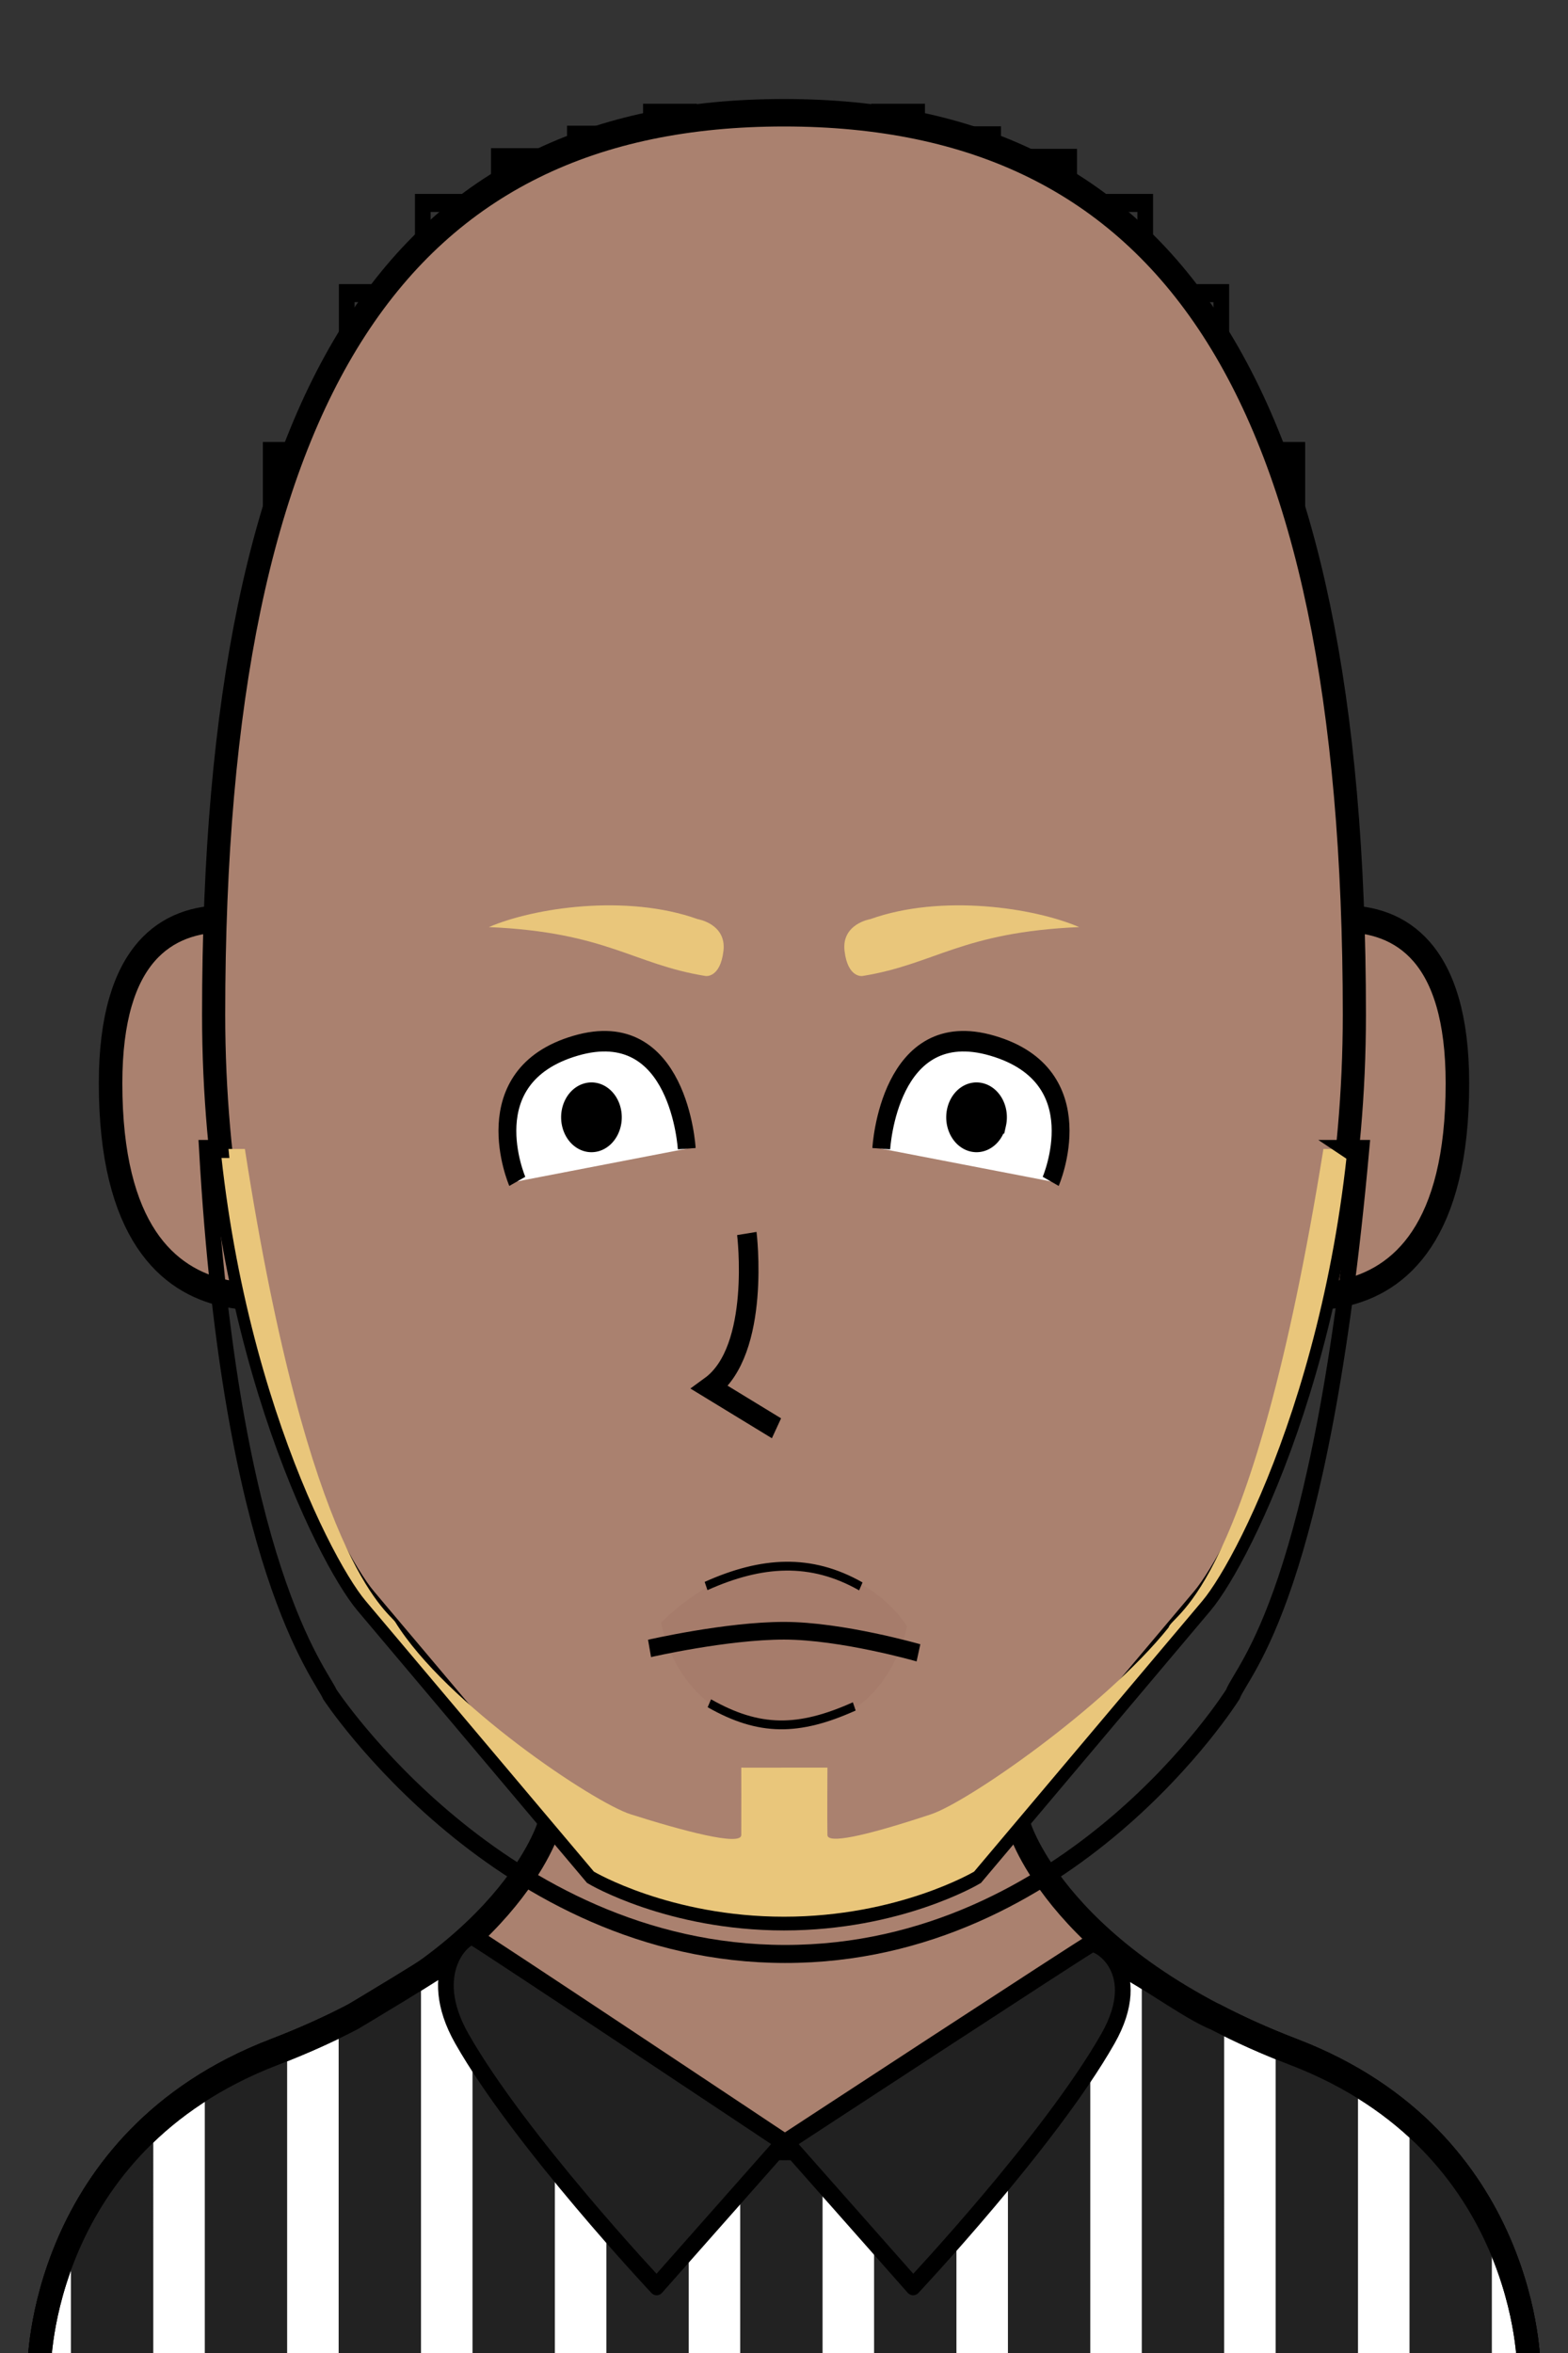 <svg version="1.2" baseProfile="tiny" width="100%" height="100%" viewBox="0 0 400 600" preserveAspectRatio="xMinYMin meet"><rect x="0" y="0" width="400" height="600" fill="#333333" stroke="none"/><g transform="scale(1 1.15) translate(0 -75)"><g transform="scale(1 1) translate(0 0)"><path fill="#aa816f" stroke="#000" stroke-width="6" d="M10 600s0-50 60-70 70-50 70-50l60-180 60 180s10 30 70 50 60 70 60 70" class="body"></path></g><g transform="scale(1 1) translate(0 0)"><path d="M10 600s0-50 60-70c7.392-2.464 14.025-5.08 19.977-7.782 0 0 22.197-11.458 27.597-15.019.918 5.664-6.498 1.698 8.357 14.319C137.439 531.295 167.631 551 200 551c43.448 0 76.369-23.721 75.782-40.275-.356-10.03 23.468 7.779 34.241 11.493l.56.253c5.807 2.612 12.256 5.142 19.417 7.529 60 20 60 70 60 70z" style="fill:#fff;fill-rule:nonzero;stroke:#000;stroke-width:6px"></path><path d="M18.096 600v-28.666c4.306-8.251 10.902-17.169 21.006-25.13V600zm34.147 0v-62.388C57.485 534.781 63.377 532.208 70 530q1.65-.55 3.249-1.11V600zm34.147 0v-76.2a182 182 0 0 0 3.587-1.582s9.373-4.839 17.42-9.204V600zm34.148 0v-83.231c1.343 1.253 3.104 2.804 5.393 4.749 3.57 3.033 8.939 7.022 15.613 11.082V600zm34.147 0v-60.292c6.438 3.066 13.524 5.841 21.006 7.873V600zm34.147 0v-49.751c3.676.485 7.407.751 11.168.751 3.345 0 6.628-.141 9.839-.408V600zm34.148 0v-51.258c7.635-1.527 14.696-3.753 21.006-6.44V600zm34.147 0v-64.607c11.937-7.698 18.928-16.96 18.655-24.668-.071-1.989.81-2.884 2.351-3.01V600zm34.147 0v-87.363c6.654 3.531 13.98 7.937 18.749 9.581l.56.253q.84.378 1.697.753V600zm34.147 0v-71.579A236 236 0 0 0 330 530c6.069 2.023 11.524 4.353 16.428 6.907V600zm34.148 0v-54.822c9.842 7.446 16.501 15.81 21.006 23.719V600z" style="fill:#222"></path><path d="M10 600s0-50 60-70c7.392-2.464 14.025-5.08 19.977-7.782 0 0 22.197-11.458 27.597-15.019.918 5.664-6.498 1.698 8.357 14.319C137.439 531.295 167.631 551 200 551c43.448 0 76.369-23.721 75.782-40.275-.356-10.03 23.468 7.779 34.241 11.493l.56.253c5.807 2.612 12.256 5.142 19.417 7.529 60 20 60 70 60 70z" style="fill:none;fill-rule:nonzero;stroke:#000;stroke-width:6px"></path><path d="M277.919 505.94C276.215 506.632 200 550 200 550l32.485 31.939s34.906-32.289 49.69-54.889c9.912-15.152-2.551-21.802-4.256-21.11" style="fill:#212121;fill-rule:nonzero;stroke:#000;stroke-width:4px;stroke-linecap:round;stroke-linejoin:round;stroke-miterlimit:1.5" transform="translate(.457)"></path><path d="M279.339 504.354C277.635 505.046 200 550 200 550l32.485 31.939s34.906-32.289 49.69-54.889c9.912-15.152-1.131-23.388-2.836-22.696" style="fill:#212121;fill-rule:nonzero;stroke:#000;stroke-width:4px;stroke-linecap:round;stroke-linejoin:round;stroke-miterlimit:1.5" transform="matrix(-1 0 0 1 400 0)"></path></g><g transform="translate(322 293.3) scale(-1.46 1.46) translate(-38.753 -9.988) translate(1.65 -3)"><path fill="#aa816f" stroke="#000" stroke-width="4.11" d="M43 8S3-12 3 28c0 45 40 30 40 30z"></path></g><g transform="translate(32 293.3) scale(1.46 1.46) translate(-7.247 -9.988) translate(1.65 -3)"><path fill="#aa816f" stroke="#000" stroke-width="4.11" d="M43 8S3-12 3 28c0 45 40 30 40 30z"></path></g><g transform="scale(0.97 1) translate(6.186 0)"><path fill="#aa816f" stroke="#000" stroke-width="6.091" d="M200 100c100 0 150 60 150 200 0 70-30 120-40 130l-60 60s-20 10-50 10-50-10-50-10l-60-60c-10-10-40-60-40-130 0-140 50-200 150-200Z" class="head"></path></g><g opacity="0" stroke="#614639"><path fill="none" stroke="#614639" stroke-width="4" d="M200 270v-15l5-5-5 5-5-5"></path></g><g transform="translate(0 51.521) scale(-0.98 0.98) translate(-404.082 7.928)"><path d="M168 384s9-13.77 32-14.03c17.4-.2 32 13.2 32 13.2s-4.29 23.24-32 23.81c-27.29.56-32-22.98-32-22.98" style="opacity:.05;mix-blend-mode:multiply;fill:#501414"></path><path d="M181.71 402.12c14.52 5.66 24.72 5.71 37.72-.71m.86-26.53c-14.52-5.66-27.29-6.34-40.29.09" style="fill:none;stroke:#000;stroke-width:2"></path><path d="M165 390s20-5 35-5 35 4 35 4" style="fill:none;stroke:#000;stroke-width:4"></path></g><g transform="translate(120.215 299.969) rotate(-9 30.765 20.031) scale(0.91 0.91) translate(3.043 1.981)"><path d="M55.37 34.72S58.4 2.3 28.53 5.07C-1.35 7.83 7.21 35.16 7.21 35.16" style="fill:#fff;stroke:#000;stroke-width:5"></path><path d="M30.74 28.97c-3.31.3-6.22-2.12-6.53-5.43a5.985 5.985 0 0 1 5.42-6.52 5.987 5.987 0 0 1 6.53 5.42c.3 3.3-2.12 6.22-5.42 6.53Z" style="fill:#000;stroke:#000;stroke-width:5"></path></g><g transform="translate(218.255 299.969) rotate(9 30.765 20.031) scale(-0.91 0.91) translate(-64.573 1.981)"><path d="M55.37 34.72S58.4 2.3 28.53 5.07C-1.35 7.83 7.21 35.16 7.21 35.16" style="fill:#fff;stroke:#000;stroke-width:5"></path><path d="M30.74 28.97c-3.31.3-6.22-2.12-6.53-5.43a5.985 5.985 0 0 1 5.42-6.52 5.987 5.987 0 0 1 6.53 5.42c.3 3.3-2.12 6.22-5.42 6.53Z" style="fill:#000;stroke:#000;stroke-width:5"></path></g><g transform="translate(105.99 267.501) rotate(8 39.5 12.499)"><path fill="#e9c67b" d="M79 12.9c0-6.11-7.5-6.11-7.5-6.11-18.75-3.05-41.65 3.28-52.5 9.16C49 12.9 56.5 19 75.25 19c0 0 3.75 0 3.75-6.1"></path><path d="M0 10h5v5H0z" style="fill:none"></path></g><g transform="translate(215.01 267.501) rotate(-8 39.5 12.499) scale(-1 1) translate(-79 0)"><path fill="#e9c67b" d="M79 12.9c0-6.11-7.5-6.11-7.5-6.11-18.75-3.05-41.65 3.28-52.5 9.16C49 12.9 56.5 19 75.25 19c0 0 3.75 0 3.75-6.1"></path><path d="M0 10h5v5H0z" style="fill:none"></path></g><g transform="translate(179 344) rotate(1.373 11 26) scale(-0.86 0.86) translate(-23.791 4.233)"><path fill="#aa816f" stroke="#000" stroke-width="5.814" d="M11 1S6 31 21 41L1 51" class="nose"></path></g><svg xmlns="http://www.w3.org/2000/svg"><defs><clipPath id="clip-1"><path d="M200,100c97,0 145.5,60 145.5,200c0,70 -29.1,120 -38.8,130l-58.2,60c0,0 -19.4,10 -48.5,10c-29.1,0 -48.5,-10 -48.5,-10l-58.2,-60c-9.7,-10 -38.8,-60 -38.8,-130c0,-140 48.5,-200 145.5,-200z" fill="none"></path></clipPath></defs><g clip-path="url(#clip-1)" fill="none" fill-rule="nonzero" stroke="none" stroke-width="1" stroke-linecap="butt" stroke-linejoin="miter" stroke-miterlimit="10" stroke-dasharray="" stroke-dashoffset="0" font-family="none" font-weight="none" font-size="none" text-anchor="none" style="mix-blend-mode: normal"><path d="M337.605,329.762c-18.217,98.415 -38.307,102.786 -39.509,106.121c-16.354,17.717 -51.269,38.72 -60.611,41.411c-17.509,5.044 -26.351,6.53 -26.405,4.596c-0.081,-2.842 0,-14.947 0,-14.947c0,0 -7.015,-0.02 -10.852,0c-3.865,0.02 -11.126,0 -11.126,0c0,0 0.029,11.263 0,14.947c-0.021,2.551 -15.153,-0.996 -28.207,-4.596c-9.37,-2.585 -47.194,-24.496 -60.088,-42.674c-2.021,-2.473 -22.018,-13.454 -38.338,-104.858h-9.7c6.062,93.092 29.122,116.409 31.38,120.951c0,0 43.515,57.484 116.078,57.548c72.75,0.065 114.254,-57.548 114.254,-57.548c2.518,-5.716 22.523,-21.704 32.825,-120.951z" fill="#e9c67b"></path></g></svg><svg xmlns="http://www.w3.org/2000/svg"><defs><clipPath id="clip-1"><path fill="none"></path></clipPath><linearGradient x1="200" y1="100" x2="200" y2="310" gradientUnits="userSpaceOnUse" id="color-1"><stop offset="0" stop-color="#000000" stop-opacity="0.3"></stop><stop offset="1" stop-color="#000000" stop-opacity="0"></stop></linearGradient></defs><g clip-path="url(#clip-1)" fill="none" fill-rule="nonzero" stroke="none" stroke-width="1" stroke-linecap="butt" stroke-linejoin="miter" stroke-miterlimit="10" stroke-dasharray="" stroke-dashoffset="0" font-family="none" font-weight="none" font-size="none" text-anchor="none" style="mix-blend-mode: normal"><path d="M64.2,310h-9.7v-10c0,-140 48.5,-200 145.5,-200c97,0 145.5,60 145.5,200v10h-9.7v-20c0,-5 -9.7,-20 -14.55,-25c-4.85,-5 -4.85,-45 -14.55,-55c-9.7,-10 -58.2,0 -106.7,0c-48.5,0 -97,-10 -106.7,0c-9.7,10 -9.7,50 -14.55,55c-4.85,5 -14.55,20 -14.55,25z" fill="url(#color-1)"></path></g></svg><svg xmlns="http://www.w3.org/2000/svg"><defs><clipPath id="clip-1"><path fill="none"></path></clipPath></defs><g clip-path="url(#clip-1)" fill="none" fill-rule="nonzero" stroke="none" stroke-width="1" stroke-linecap="butt" stroke-linejoin="miter" stroke-miterlimit="10" stroke-dasharray="" stroke-dashoffset="0" font-family="none" font-weight="none" font-size="none" text-anchor="none" style="mix-blend-mode: normal"><path d="M195.15,200h-9.7v-100h9.7zM204.85,200h9.7v-100h-9.7zM224.25,200h9.7v-100h-9.7zM243.65,200h9.7v-95h-9.7zM263.05,195h9.7v-85h-9.7zM282.45,195h9.7v-75h-9.7zM301.85,190h9.7v-50h-9.7zM321.25,195h9.7v-20h-9.7zM175.75,200h-9.7v-100h9.7zM156.35,200h-9.7v-95.13h9.7zM136.95,195v-85.15h-9.7v85.15zM117.55,195v-75h-9.7v75zM98.15,190h-9.7v-50h9.7zM78.75,195h-9.7v-20h9.7z" fill="#e9c67b"></path></g></svg><svg xmlns="http://www.w3.org/2000/svg"><defs><clipPath id="clip-1"><path fill="none"></path></clipPath></defs><g clip-path="url(#clip-1)" fill="none" fill-rule="nonzero" stroke="none" stroke-width="1" stroke-linecap="butt" stroke-linejoin="miter" stroke-miterlimit="10" stroke-dasharray="" stroke-dashoffset="0" font-family="none" font-weight="none" font-size="none" text-anchor="none" style="mix-blend-mode: normal"><path d="M195.15,200h-9.7v-100h9.7z" fill="#000000"></path></g></svg><svg xmlns="http://www.w3.org/2000/svg"><defs><clipPath id="clip-1"><path fill="none"></path></clipPath></defs><g clip-path="url(#clip-1)" fill="none" fill-rule="nonzero" stroke="none" stroke-width="1" stroke-linecap="butt" stroke-linejoin="miter" stroke-miterlimit="10" stroke-dasharray="" stroke-dashoffset="0" font-family="none" font-weight="none" font-size="none" text-anchor="none" style="mix-blend-mode: normal"><path d="M204.85,200h9.7v-100h-9.7z" fill="#000000"></path></g></svg><svg xmlns="http://www.w3.org/2000/svg"><defs><clipPath id="clip-1"><path fill="none"></path></clipPath></defs><g clip-path="url(#clip-1)" fill="none" fill-rule="nonzero" stroke="none" stroke-width="1" stroke-linecap="butt" stroke-linejoin="miter" stroke-miterlimit="10" stroke-dasharray="" stroke-dashoffset="0" font-family="none" font-weight="none" font-size="none" text-anchor="none" style="mix-blend-mode: normal"><path d="M224.25,200h9.7v-100h-9.7z" fill="#000000"></path></g></svg><svg xmlns="http://www.w3.org/2000/svg"><defs><clipPath id="clip-1"><path fill="none"></path></clipPath></defs><g clip-path="url(#clip-1)" fill="none" fill-rule="nonzero" stroke="none" stroke-width="1" stroke-linecap="butt" stroke-linejoin="miter" stroke-miterlimit="10" stroke-dasharray="" stroke-dashoffset="0" font-family="none" font-weight="none" font-size="none" text-anchor="none" style="mix-blend-mode: normal"><path d="M243.65,200h9.7v-95h-9.7z" fill="#000000"></path></g></svg><svg xmlns="http://www.w3.org/2000/svg"><defs><clipPath id="clip-1"><path fill="none"></path></clipPath></defs><g clip-path="url(#clip-1)" fill="none" fill-rule="nonzero" stroke="none" stroke-width="1" stroke-linecap="butt" stroke-linejoin="miter" stroke-miterlimit="10" stroke-dasharray="" stroke-dashoffset="0" font-family="none" font-weight="none" font-size="none" text-anchor="none" style="mix-blend-mode: normal"><path d="M263.05,195h9.7v-85h-9.7z" fill="#000000"></path></g></svg><svg xmlns="http://www.w3.org/2000/svg"><defs><clipPath id="clip-1"><path fill="none"></path></clipPath></defs><g clip-path="url(#clip-1)" fill="none" fill-rule="nonzero" stroke="none" stroke-width="1" stroke-linecap="butt" stroke-linejoin="miter" stroke-miterlimit="10" stroke-dasharray="" stroke-dashoffset="0" font-family="none" font-weight="none" font-size="none" text-anchor="none" style="mix-blend-mode: normal"><path d="M282.45,195h9.7v-75h-9.7z" fill="#000000"></path></g></svg><svg xmlns="http://www.w3.org/2000/svg"><defs><clipPath id="clip-1"><path fill="none"></path></clipPath></defs><g clip-path="url(#clip-1)" fill="none" fill-rule="nonzero" stroke="none" stroke-width="1" stroke-linecap="butt" stroke-linejoin="miter" stroke-miterlimit="10" stroke-dasharray="" stroke-dashoffset="0" font-family="none" font-weight="none" font-size="none" text-anchor="none" style="mix-blend-mode: normal"><path d="M301.85,190h9.7v-50h-9.7z" fill="#000000"></path></g></svg><svg xmlns="http://www.w3.org/2000/svg"><defs><clipPath id="clip-1"><path fill="none"></path></clipPath></defs><g clip-path="url(#clip-1)" fill="none" fill-rule="nonzero" stroke="none" stroke-width="1" stroke-linecap="butt" stroke-linejoin="miter" stroke-miterlimit="10" stroke-dasharray="" stroke-dashoffset="0" font-family="none" font-weight="none" font-size="none" text-anchor="none" style="mix-blend-mode: normal"><path d="M321.25,195h9.7v-20h-9.7z" fill="#000000"></path></g></svg><svg xmlns="http://www.w3.org/2000/svg"><defs><clipPath id="clip-1"><path fill="none"></path></clipPath></defs><g clip-path="url(#clip-1)" fill="none" fill-rule="nonzero" stroke="none" stroke-width="1" stroke-linecap="butt" stroke-linejoin="miter" stroke-miterlimit="10" stroke-dasharray="" stroke-dashoffset="0" font-family="none" font-weight="none" font-size="none" text-anchor="none" style="mix-blend-mode: normal"><path d="M175.75,200h-9.7v-100h9.7z" fill="#000000"></path></g></svg><svg xmlns="http://www.w3.org/2000/svg"><defs><clipPath id="clip-1"><path fill="none"></path></clipPath></defs><g clip-path="url(#clip-1)" fill="none" fill-rule="nonzero" stroke="none" stroke-width="1" stroke-linecap="butt" stroke-linejoin="miter" stroke-miterlimit="10" stroke-dasharray="" stroke-dashoffset="0" font-family="none" font-weight="none" font-size="none" text-anchor="none" style="mix-blend-mode: normal"><path d="M156.35,200h-9.7v-95.13h9.7z" fill="#000000"></path></g></svg><svg xmlns="http://www.w3.org/2000/svg"><defs><clipPath id="clip-1"><path fill="none"></path></clipPath></defs><g clip-path="url(#clip-1)" fill="none" fill-rule="nonzero" stroke="none" stroke-width="1" stroke-linecap="butt" stroke-linejoin="miter" stroke-miterlimit="10" stroke-dasharray="" stroke-dashoffset="0" font-family="none" font-weight="none" font-size="none" text-anchor="none" style="mix-blend-mode: normal"><path d="M136.95,195v-85.15h-9.7v85.15z" fill="#000000"></path></g></svg><svg xmlns="http://www.w3.org/2000/svg"><defs><clipPath id="clip-1"><path fill="none"></path></clipPath></defs><g clip-path="url(#clip-1)" fill="none" fill-rule="nonzero" stroke="none" stroke-width="1" stroke-linecap="butt" stroke-linejoin="miter" stroke-miterlimit="10" stroke-dasharray="" stroke-dashoffset="0" font-family="none" font-weight="none" font-size="none" text-anchor="none" style="mix-blend-mode: normal"><path d="M117.55,195v-75h-9.7v75z" fill="#000000"></path></g></svg><svg xmlns="http://www.w3.org/2000/svg"><defs><clipPath id="clip-1"><path fill="none"></path></clipPath></defs><g clip-path="url(#clip-1)" fill="none" fill-rule="nonzero" stroke="none" stroke-width="1" stroke-linecap="butt" stroke-linejoin="miter" stroke-miterlimit="10" stroke-dasharray="" stroke-dashoffset="0" font-family="none" font-weight="none" font-size="none" text-anchor="none" style="mix-blend-mode: normal"><path d="M98.15,190h-9.7v-50h9.7z" fill="#000000"></path></g></svg><svg xmlns="http://www.w3.org/2000/svg"><defs><clipPath id="clip-1"><path fill="none"></path></clipPath></defs><g clip-path="url(#clip-1)" fill="none" fill-rule="nonzero" stroke="none" stroke-width="1" stroke-linecap="butt" stroke-linejoin="miter" stroke-miterlimit="10" stroke-dasharray="" stroke-dashoffset="0" font-family="none" font-weight="none" font-size="none" text-anchor="none" style="mix-blend-mode: normal"><path d="M78.75,195h-9.7v-20h9.7z" fill="#000000"></path></g></svg><path xmlns="http://www.w3.org/2000/svg" d="M343.738,329.762h3.569c-10.301,99.247 -30.307,115.235 -32.825,120.951c0,0 -41.504,57.613 -114.254,57.548c-72.563,-0.064 -116.078,-57.548 -116.078,-57.548c-2.258,-4.542 -25.318,-27.859 -31.38,-120.951l3.494,0c-0.757,-6.364 -1.294,-12.958 -1.564,-19.762h-0.198l0,-10c0,-44.272 4.85,-80.544 14.55,-109.448v-15.552h5.997c3.91,-8.87 8.377,-16.906 13.403,-24.133v-10.867l8.508,0c3.424,-3.881 7.054,-7.467 10.892,-10.763v-9.237h9.7l0,1.817c3.118,-2.116 6.351,-4.073 9.7,-5.873v-6.094h9.7l0,1.454c3.143,-1.33 6.377,-2.539 9.7,-3.63v-2.804h9.7l0,0.02c3.16,-0.784 6.393,-1.472 9.7,-2.065v-2.824h9.7l0,1.38c3.171,-0.38 6.404,-0.681 9.7,-0.903v-0.477h9.7l0,0.051c1.603,-0.034 3.22,-0.051 4.85,-0.051c1.63,0 3.247,0.017 4.85,0.051v-0.051h9.7v0.477c3.296,0.222 6.529,0.523 9.7,0.903v-1.38h9.7v2.824c3.461,0.621 6.842,1.346 10.142,2.176h9.258l0,2.674c3.323,1.091 6.557,2.3 9.7,3.63v-1.304h9.7v5.944c3.349,1.8 6.582,3.757 9.7,5.873v-1.817h9.7l0,9.237c3.838,3.296 7.468,6.882 10.892,10.763h8.508v10.867c5.026,7.227 9.493,15.263 13.403,24.133h5.997l0,15.552c9.7,28.904 14.55,65.176 14.55,109.448v10h-0.198c-0.27,6.804 -0.807,13.398 -1.564,19.762z" fill-opacity="0" fill="#000000" fill-rule="nonzero" stroke="#000000" stroke-width="4" stroke-linecap="butt" stroke-linejoin="miter" stroke-miterlimit="10" stroke-dasharray="" stroke-dashoffset="0" font-family="none" font-weight="none" font-size="none" text-anchor="none" style="mix-blend-mode: normal"></path></g></svg>
